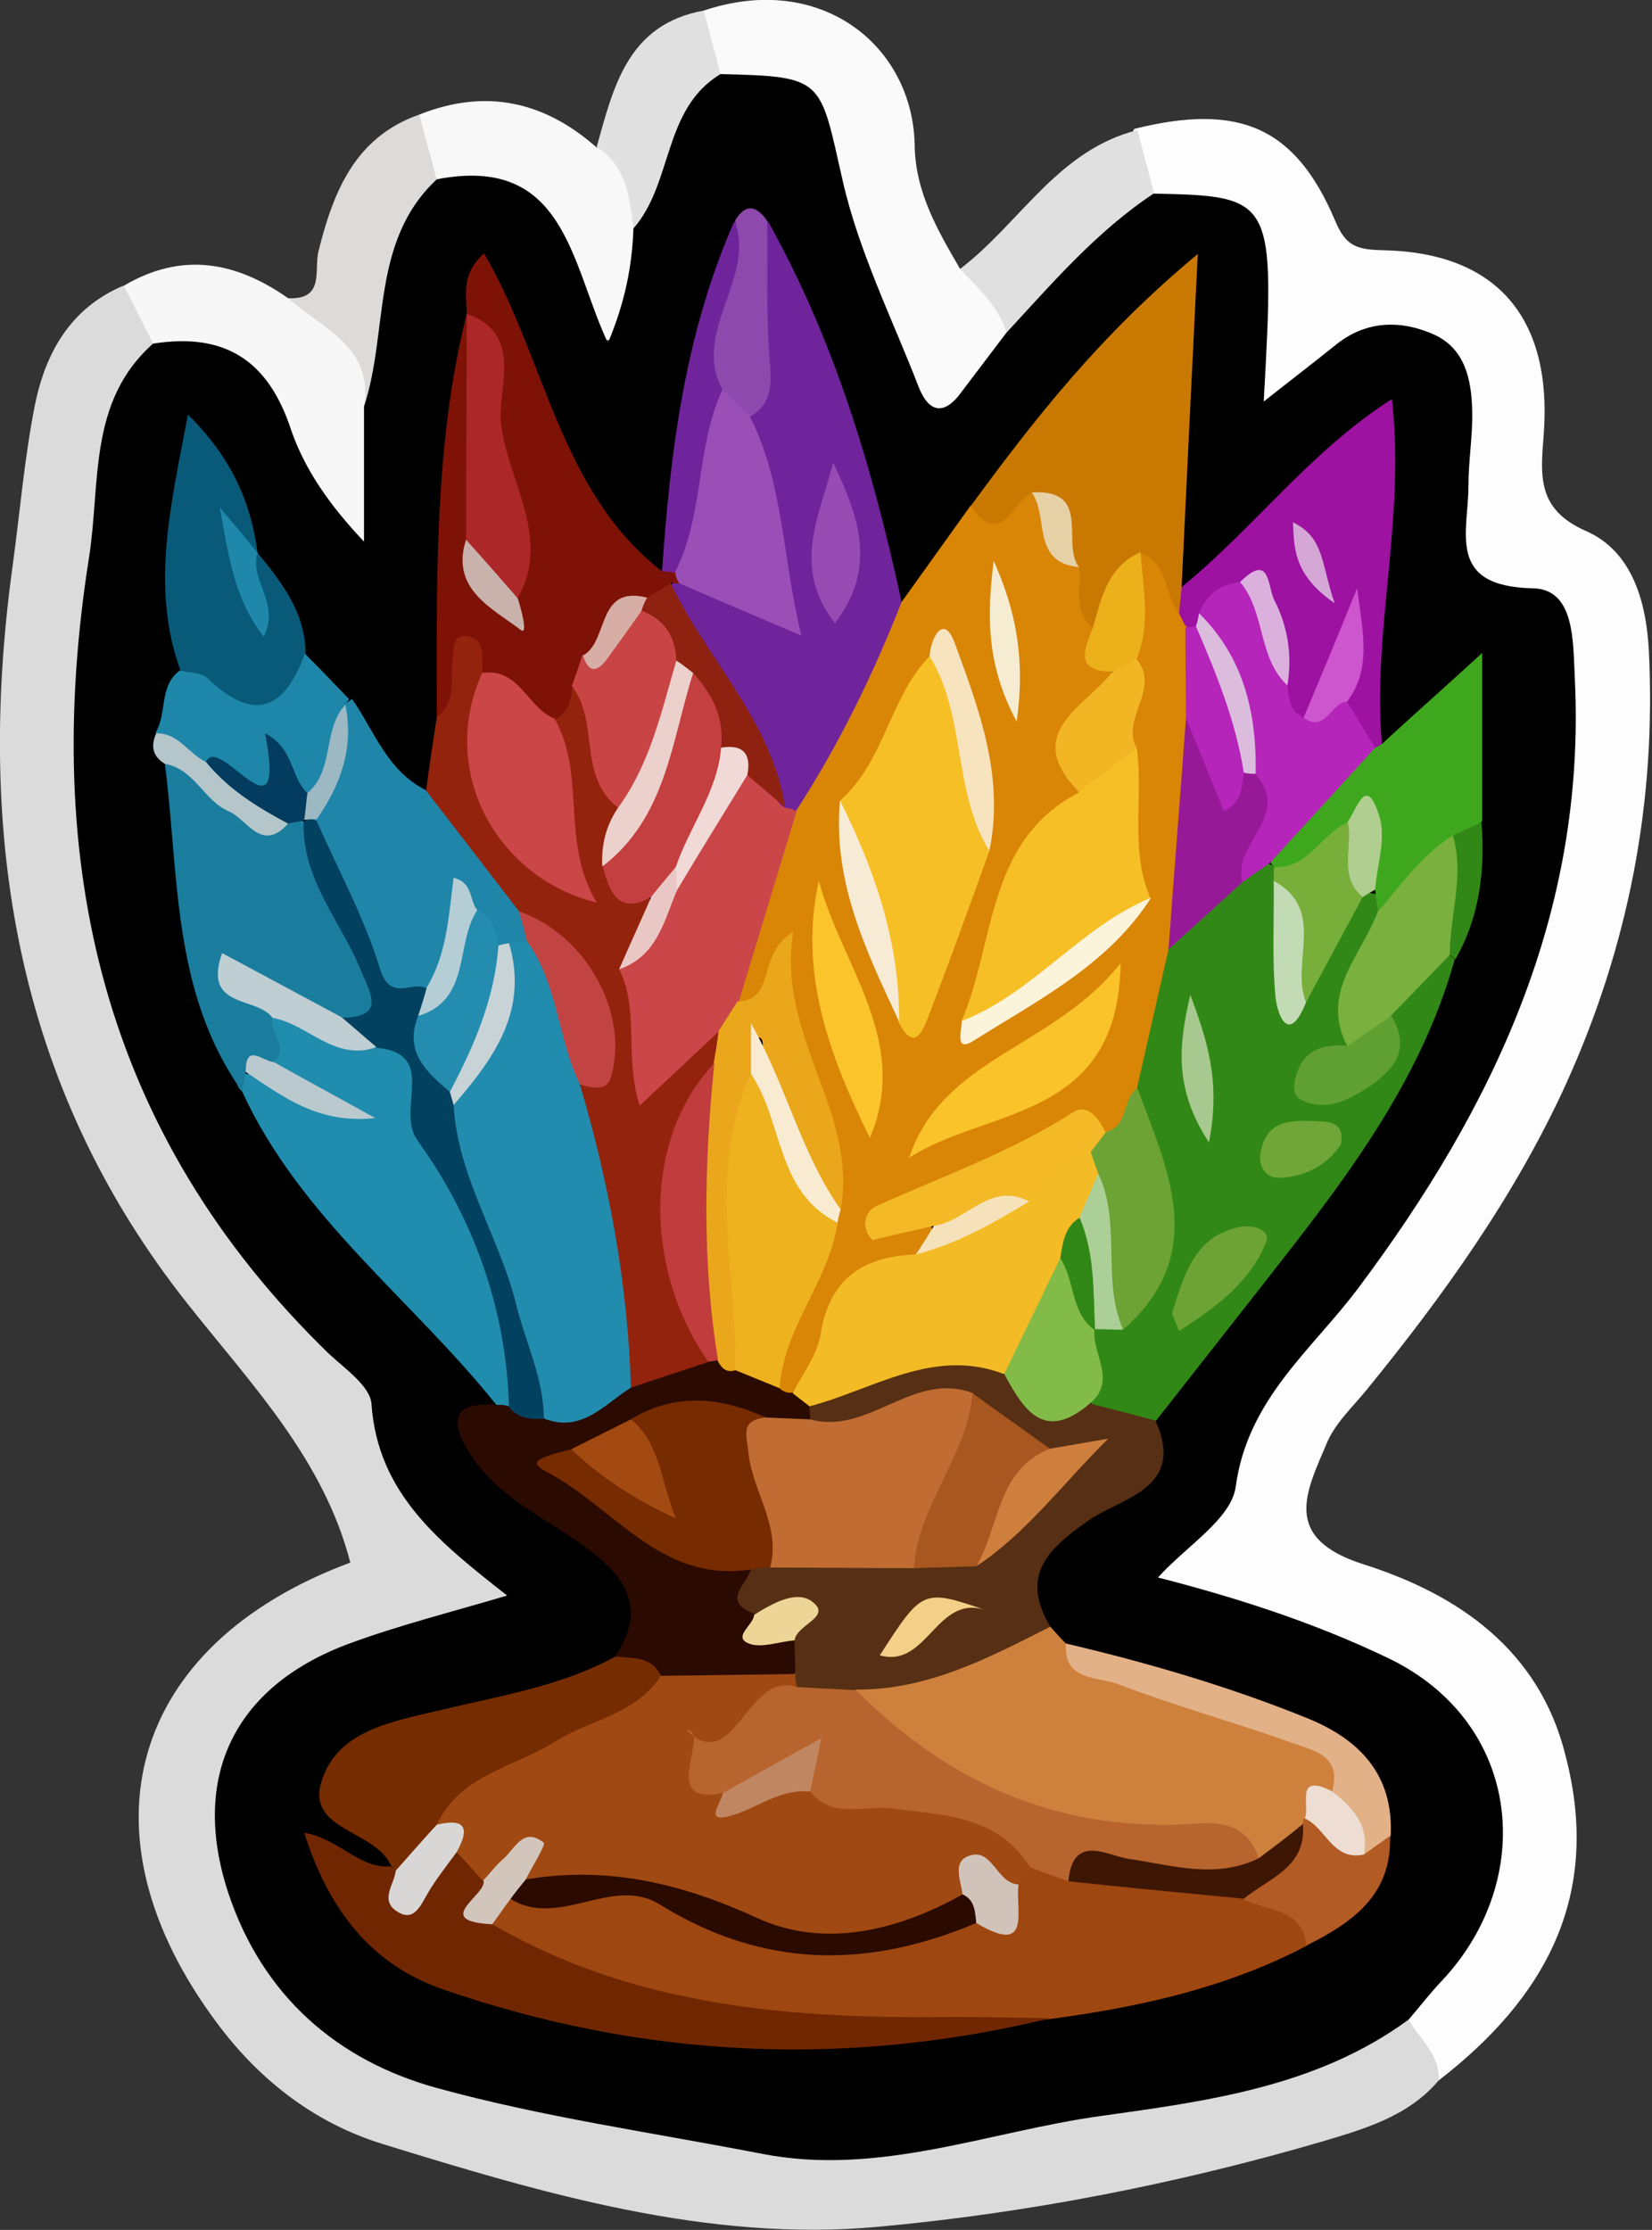 <?xml version="1.0" encoding="utf-8"?>
<!-- Generator: Adobe Illustrator 23.0.2, SVG Export Plug-In . SVG Version: 6.00 Build 0)  -->
<svg version="1.1" id="Camada_1" xmlns="http://www.w3.org/2000/svg" xmlns:xlink="http://www.w3.org/1999/xlink" x="0px" y="0px"
	 viewBox="0 0 26.55 35.82" style="enable-background:new 0 0 26.55 35.82;" xml:space="preserve">
<rect x="0" y="0" width="26.55" height="35.82" fill="#333333" stroke="none"/>
<style type="text/css">
	.st0{fill:#DCDBDB;}
	.st1{fill:#FDFDFD;}
	.st2{fill:#FAFAFA;}
	.st3{fill:#F7F7F7;}
	.st4{fill:#F8F8F8;}
	.st5{fill:#DCDBDA;}
	.st6{fill:#E1E0E0;}
	.st7{fill:#D98506;}
	.st8{fill:#9F4710;}
	.st9{fill:#328817;}
	.st10{fill:#CD813D;}
	.st11{fill:#70249B;}
	.st12{fill:#562F14;}
	.st13{fill:#7E1206;}
	.st14{fill:#94230E;}
	.st15{fill:#208CAE;}
	.st16{fill:#702701;}
	.st17{fill:#C97902;}
	.st18{fill:#2B0A02;}
	.st19{fill:#1B7D9E;}
	.st20{fill:#9D12A1;}
	.st21{fill:#762C01;}
	.st22{fill:#2086A9;}
	.st23{fill:#095A79;}
	.st24{fill:#3FA71D;}
	.st25{fill:#1E87A9;}
	.st26{fill:#E3B187;}
	.st27{fill:#B35B24;}
	.st28{fill:#8E49AD;}
	.st29{fill:#B5C6CA;}
	.st30{fill:#F3BB25;}
	.st31{fill:#F7BF26;}
	.st32{fill:#CA4648;}
	.st33{fill:#EFB21F;}
	.st34{fill:#EAA71B;}
	.st35{fill:#F9C329;}
	.st36{fill:#6CA334;}
	.st37{fill:#FAC42A;}
	.st38{fill:#F3B926;}
	.st39{fill:#961998;}
	.st40{fill:#F2B625;}
	.st41{fill:#B625B9;}
	.st42{fill:#F7E3BE;}
	.st43{fill:#EBB01A;}
	.st44{fill:#F8EBD1;}
	.st45{fill:#F8EBD5;}
	.st46{fill:#FCF3DB;}
	.st47{fill:#F6ECD1;}
	.st48{fill:#F6E2BA;}
	.st49{fill:#E6D0A6;}
	.st50{fill:#A04912;}
	.st51{fill:#B8642E;}
	.st52{fill:#2B0A00;}
	.st53{fill:#3D1704;}
	.st54{fill:#D1C3BA;}
	.st55{fill:#D2C5BC;}
	.st56{fill:#79B03E;}
	.st57{fill:#83BB48;}
	.st58{fill:#78AF3B;}
	.st59{fill:#60A033;}
	.st60{fill:#6DA335;}
	.st61{fill:#C3DBB4;}
	.st62{fill:#70A637;}
	.st63{fill:#ACCF98;}
	.st64{fill:#A7C88E;}
	.st65{fill:#B0CE8F;}
	.st66{fill:#EEDDD3;}
	.st67{fill:#9A4FB6;}
	.st68{fill:#964CB3;}
	.st69{fill:#8F2111;}
	.st70{fill:#C06C32;}
	.st71{fill:#762B01;}
	.st72{fill:#A7571F;}
	.st73{fill:#CE7F3D;}
	.st74{fill:#F2D087;}
	.st75{fill:#EDD497;}
	.st76{fill:#CA4647;}
	.st77{fill:#C94545;}
	.st78{fill:#AC2728;}
	.st79{fill:#C9B2AC;}
	.st80{fill:#D6AEA5;}
	.st81{fill:#228CAE;}
	.st82{fill:#C03C3D;}
	.st83{fill:#C43F3F;}
	.st84{fill:#C14442;}
	.st85{fill:#EBD0CC;}
	.st86{fill:#E9C7C5;}
	.st87{fill:#024160;}
	.st88{fill:#BFCED2;}
	.st89{fill:#B9C9CD;}
	.st90{fill:#D9D7D5;}
	.st91{fill:#A34A12;}
	.st92{fill:#033C5E;}
	.st93{fill:#CD55CE;}
	.st94{fill:#DBBCDD;}
	.st95{fill:#DCB0DD;}
	.st96{fill:#D5A7D6;}
	.st97{fill:#248DAF;}
	.st98{fill:#C8D3D7;}
	.st99{fill:#B5CED5;}
	.st100{fill:#9CB8C2;}
	.st101{fill:#1F88AA;}
	.st102{fill:#F0D9D7;}
	.st103{fill:#C08661;}
</style>
<g>
	<path class="st0" d="M23.12,33.42c-0.49,0.58-1.2,0.78-1.87,0.98c-2.33,0.68-4.73,1.15-7.14,1.37c-2.72,0.25-5.37-0.53-7.96-1.33
		c-1.07-0.33-1.96-1-2.66-1.94c-2.28-3.05-1.41-6.08,2.14-7.4c-0.43-1.66-1.58-2.85-2.61-4.15C0.25,17.46-0.39,13.42,0.2,9.11
		c0.12-0.87,0.19-1.74,0.36-2.6c0.17-0.84,0.57-1.56,1.42-1.92c0.48,0.2,0.65,0.59,0.61,1.08c-2.06,4.52-1.3,12.18,2.59,15.45
		c0.65,0.55,1.11,1.22,1.3,2.09c0.18,0.78,0.84,1.24,1.38,1.76c0.55,0.53,0.41,0.89-0.24,1.14c-0.49,0.18-1.01,0.24-1.5,0.41
		c-2.43,0.84-3.07,2.82-1.57,4.91c0.73,1.02,1.77,1.58,2.96,1.9c3.4,0.9,6.79,1.26,10.28,0.34c1.61-0.42,3.26-0.7,4.8-1.35
		C23.08,32.55,23.38,32.85,23.12,33.42z"/>
	<path class="st1" d="M23.12,33.42c0.03-0.42-0.31-0.67-0.49-0.99c-0.22-0.54,0.25-0.79,0.49-1.11c1.15-1.52,0.86-3.13-0.72-4.23
		c-1.01-0.7-2.18-0.97-3.33-1.31c-1-0.29-0.86-0.3-0.37-1.15c2.01-3.49,5.16-6.31,6-10.49c0.23-1.16,0.21-2.3,0.2-3.45
		c0-0.43-0.18-0.83-0.61-0.94c-0.96-0.25-1.07-0.95-1.04-1.76c0.01-0.12,0-0.24,0-0.36c0.04-2.17-0.32-2.4-2.2-1.39
		c-0.27,0.15-0.55,0.41-0.87,0.17c-0.25-0.18-0.2-0.49-0.2-0.78c0.06-1.84,0.05-1.84-1.56-2.48c-0.27-0.32-0.42-0.67-0.19-1.08
		c1.69-0.42,2.59-0.03,3.23,1.48c0.17,0.41,0.35,0.46,0.78,0.47c1.82,0.04,2.71,1.09,2.57,2.96c-0.05,0.65-0.12,1.2,0.68,1.55
		c0.75,0.33,0.97,1.15,1.01,1.93c0.12,2.43-0.33,4.75-1.34,6.97c-0.82,1.79-1.96,3.38-3.2,4.9c-0.23,0.28-0.51,0.54-0.64,0.86
		c-0.33,0.78-0.73,1.52,0.6,1.94c1.51,0.48,2.82,1.37,3.24,3.07C25.75,30.46,24.83,32.1,23.12,33.42z"/>
	<path class="st2" d="M11.31,0.17c1.88-0.63,3.36,0.56,3.39,2.16c0.01,0.76,0.37,1.37,0.73,1.99c0.56,0.12,0.88,0.44,0.88,1.03
		c-0.04,0.37-0.21,0.68-0.46,0.95c-0.56,0.62-0.99,0.61-1.36-0.14c-0.44-0.88-0.99-1.77-1.11-2.74c-0.15-1.24-0.71-1.94-1.91-2.17
		C11.12,0.94,11.07,0.58,11.31,0.17z"/>
	<path class="st3" d="M2.46,5.52C2.3,5.21,2.15,4.9,1.99,4.59c0.93-0.55,1.8-0.39,2.64,0.2c1.03,0.18,1.56,0.78,1.51,1.85
		c0,0.59,0.07,1.19-0.07,1.77C5.94,8.94,5.67,9.07,5.28,8.6C5.13,8.42,5,8.21,4.91,7.99C4.43,6.83,3.79,5.83,2.46,5.52z"/>
	<path class="st4" d="M6.74,1.84c1.06-0.42,2-0.22,2.85,0.53c0.8,0,0.73,0.65,0.86,1.15c0.01,0.12,0.02,0.24,0.01,0.36
		c-0.05,0.59,0.01,1.43-0.6,1.57c-0.64,0.14-0.73-0.72-0.91-1.2c-0.37-0.98-1.3-0.94-2.03-1.28C6.56,2.63,6.51,2.25,6.74,1.84z"/>
	<path class="st5" d="M6.74,1.84c0.09,0.35,0.19,0.7,0.28,1.05C6.78,3.98,6.4,5.05,6.26,6.18c-0.02,0.2-0.18,0.34-0.41,0.36
		c0.16-0.98-0.68-1.26-1.22-1.75c0.6,0.03,0.41-0.46,0.49-0.76C5.36,3.07,5.71,2.2,6.74,1.84z"/>
	<path class="st6" d="M16.18,5.35c-0.13-0.43-0.46-0.72-0.75-1.03c0.96-0.73,1.57-1.91,2.85-2.23c0.09,0.34,0.18,0.68,0.27,1.02
		C17.97,4.08,17.28,4.94,16.18,5.35z"/>
	<path class="st6" d="M10.18,3.67c-0.06-0.5-0.11-1-0.59-1.31c0.27-0.97,0.5-1.97,1.72-2.19c0.09,0.34,0.18,0.68,0.27,1.02
		C11.11,2.02,11.2,3.16,10.18,3.67z"/>
	<path d="M10.18,3.67c0.64-0.73,0.47-1.92,1.4-2.48c1.67,0.04,1.59,0.07,1.96,1.7c0.26,1.15,0.8,2.23,1.23,3.34
		c0.17,0.42,0.42,0.43,0.68,0.07c0.24-0.32,0.48-0.63,0.72-0.95c0.74-0.8,1.45-1.63,2.37-2.24c1.94,0.04,1.95,0.07,1.77,3.34
		c0.43-0.34,0.81-0.63,1.17-0.92c0.49-0.39,1.05-0.39,1.58-0.15c0.49,0.23,0.59,0.73,0.6,1.22C23.67,7,23.6,7.4,23.6,7.8
		c0,0.75-0.36,1.62,1.03,1.65c0.68,0.01,0.65,0.84,0.68,1.46c0.18,3.74-1.3,6.87-3.48,9.78c-0.74,0.99-1.78,1.78-1.97,3.19
		c-0.07,0.52-0.79,0.95-1.25,1.46c1.25,0.32,2.5,0.72,3.69,1.29c2.18,1.04,2.39,3.57,0.88,5.18c-0.19,0.2-0.36,0.42-0.54,0.63
		c-1.47,1.08-3.23,1.31-4.95,1.55c-1.8,0.25-3.56,0.97-5.43,0.61c-1.75-0.34-3.53-0.59-5.24-1.06c-1.6-0.44-2.8-1.48-3.35-3.13
		c-0.61-1.85,0.08-3.31,1.92-4c0.81-0.3,1.65-0.51,2.56-0.78C7.07,24.78,6.07,24,5.97,22.55c-0.02-0.28-0.42-0.56-0.68-0.8
		c-3.66-3.55-4.63-7.9-3.86-12.79c0.19-1.2-0.02-2.51,1.03-3.44c1.15-0.18,1.85,0.26,2.22,1.39C4.9,7.55,5.31,8.13,5.85,8.7
		c0-0.72,0-1.45,0-2.17c0.4-1.21,0.1-2.65,1.17-3.65c2.07-0.4,2.15,1.35,2.75,2.63C10.04,4.87,10.16,4.28,10.18,3.67z"/>
	<path class="st7" d="M14.49,9.67c0.37-0.52,0.74-1.03,1.11-1.55c0.49,0.5,0.61-0.44,1.02-0.26c0.42,0.3,0.48,0.85,0.82,1.21
		c0.16,0.29,0.2,0.61,0.26,0.92c0.01,0.31,0.12,0.6,0.19,0.9c-0.32,0.59-0.7,1.16-0.5,1.88c-0.95,0.9-1.13,2.17-1.58,3.3
		c0.98-0.35,1.88-0.79,2.26-1.85c-0.08-0.66-0.09-1.33-0.1-1.99c-0.12-0.57,0.28-1.1,0.12-1.67c0.14-0.57-0.16-1.21,0.25-1.75
		c0.64,0.06,0.52,0.74,0.86,1.04c0.05,0.12,0.08,0.24,0.09,0.37c0.04,0.46,0.05,0.91,0.05,1.37c0.06,1.14-0.09,2.27-0.24,3.4
		c-0.12,0.83-0.24,1.66-0.54,2.45c-0.17,0.31-0.26,0.69-0.63,0.86c-1.31-0.21-2.17,0.94-3.35,1.14c-0.02,0,0.28,0.04,0.36,0.19
		c0.12,0.25,0,0.43-0.16,0.6c-0.7,0.27-1.24,0.69-1.44,1.47c-0.08,0.3-0.27,0.58-0.61,0.7c-0.12,0-0.22-0.04-0.3-0.13
		c-0.27-1.02,0.58-1.73,0.74-2.63c0.03-0.11,0.07-0.21,0.1-0.32c0.17-0.71-0.31-1.27-0.47-1.9c-0.14-0.57-0.36-1.12-0.24-1.79
		c-0.18,0.39-0.35,0.73-0.82,0.45c-0.18-1.15,0.53-2.08,0.76-3.13C13.29,11.93,13.48,10.55,14.49,9.67z"/>
	<path class="st8" d="M21.01,31.25c-1.29,0.68-2.69,0.99-4.12,1.18c-2.26,0.28-4.51,0.37-6.73-0.21c-0.8-0.21-1.62-0.43-2.2-1.11
		c-0.14-0.28-0.14-0.52,0.15-0.7c1.35-0.28,2.63-0.23,3.89,0.46c1.1,0.6,2.24,0.06,3.35-0.15c0.47,0.08,0.77-0.11,0.89-0.58
		c0.09-0.15,0.23-0.24,0.4-0.28c0.24-0.03,0.46,0.03,0.69,0.05c0.83,0,1.62,0.26,2.44,0.33C20.32,30.4,21.12,30.27,21.01,31.25z"/>
	<path class="st9" d="M18.27,17.49c0.17-0.75,0.34-1.49,0.51-2.24c0.15-0.6,0.64-0.9,1.1-1.23c0.15-0.1,0.31-0.16,0.48-0.16
		c0.05,0.02,0.1,0.05,0.16,0.07c0.07,0.09,0.13,0.19,0.16,0.3c0.2,0.49-0.15,1.06,0.24,1.51c0.32-0.46,0.41-1.06,0.92-1.38
		c0.11-0.03,0.22-0.02,0.32,0.02c0.07,0.09,0.11,0.19,0.12,0.3c-0.18,0.72-0.51,1.41-0.56,2.17c-0.1,0.16-0.33,0.21-0.37,0.47
		c0.62-0.03,0.77-0.45,0.84-0.94c0.12-0.51,0.5-0.8,0.91-1.05c0.11-0.03,0.2,0,0.28,0.08c-0.57,2.04-1.85,3.65-3.12,5.27
		c-0.56,0.71-1.12,1.43-1.68,2.14c-0.36,0.26-0.67,0.1-0.97-0.13c-0.24-0.42-0.24-0.86-0.09-1.31c0.1-0.14,0.23-0.24,0.36-0.34
		c0.65-0.7,0.9-1.46,0.48-2.39C18.21,18.3,18.11,17.89,18.27,17.49z"/>
	<path class="st10" d="M16.88,26.13c0.08,0.09,0.16,0.18,0.25,0.27c0.76,0.61,1.74,0.64,2.6,0.98c0.63,0.26,1.37,0.3,1.83,0.92
		c0.01,0.37-0.29,0.59-0.4,0.9c-0.05,0.1-0.12,0.19-0.19,0.28c-0.25,0.26-0.52,0.47-0.92,0.34c-0.51-0.27-1.08-0.21-1.63-0.24
		c-1.56-0.06-2.94-0.56-4.11-1.59c-0.27-0.24-0.72-0.42-0.55-0.93C14.79,26.72,15.74,26.11,16.88,26.13z"/>
	<path class="st11" d="M14.49,9.67c-0.46,1.17-1.01,2.3-1.7,3.36c-0.12,0.04-0.22,0.02-0.32-0.05c-0.46-1.22-1.38-2.2-1.73-3.47
		c0.03-0.11,0.1-0.2,0.21-0.25c0.5-0.09,0.9,0.3,1.48,0.31c-0.12-1.01-0.44-1.99-0.49-3c0.18-0.61,0.02-1.23,0.06-1.84
		c0.02-0.42-0.05-0.86,0.34-1.18C13.41,5.46,14.03,7.54,14.49,9.67z"/>
	<path class="st12" d="M16.88,26.13c-0.99,0.5-1.97,1.02-3.12,1.01c-0.27,0.26-0.57,0.24-0.89,0.13c-0.11-0.06-0.2-0.15-0.25-0.27
		c-0.06-0.17-0.08-0.35-0.06-0.53c0.05-0.23,0.15-0.43,0.39-0.61c-0.37,0.13-0.69,0.29-1.05,0.14c-0.38-0.38-0.16-0.66,0.15-0.93
		c0.11-0.06,0.24-0.11,0.36-0.14c0.7-0.09,1.41-0.05,2.11-0.05c0.29,0,0.58,0.01,0.87-0.02c0.76-0.16,1.09-0.88,1.65-1.3
		c0.01-0.01-0.01-0.09-0.03-0.1c-0.08-0.02-0.16-0.02-0.24-0.04c-0.56-0.07-0.87-0.61-1.39-0.75c-0.81-0.16-1.53,0.68-2.36,0.21
		c-0.08-0.1-0.11-0.21-0.07-0.34c0.9-0.68,1.86-1.11,3.01-0.7c0.48,0.29,0.94,0.65,1.53,0.7c0.36,0.09,0.72,0.18,1.08,0.28
		c0.49,1.09-0.53,1.23-1.07,1.6C16.86,24.87,16.38,25.29,16.88,26.13z"/>
	<path class="st13" d="M7.02,11.52c0-2.17-0.05-4.35,0.48-6.48c0.46,1.14,0.22,2.34,0.31,3.5C7.63,9.01,7.94,9.32,8.17,9.65
		c0.09,0.13,0.22,0.09,0.09-0.01C8.22,9.61,8.25,9.5,8.25,9.42C7.89,7.98,7.91,6.47,7.5,5.04c0-0.3-0.1-0.63,0.28-0.97
		c0.99,1.7,1.21,3.82,2.85,5.1c0.05-0.12,0.13-0.15,0.24-0.09c0.07,0.09,0.08,0.19,0.03,0.3l-0.12-0.02c-0.04,0.23-0.2,0.34-0.4,0.4
		c-0.41,0.15-0.54,0.55-0.76,0.87c-0.1,0.18-0.16,0.38-0.23,0.58c-0.08,0.21-0.2,0.39-0.44,0.44c-0.52-0.01-0.83-0.42-1.21-0.67
		C7.29,10.87,7.56,11.75,7.02,11.52z"/>
	<path class="st14" d="M7.02,11.52c0.31-0.23,0.22-0.57,0.25-0.87c0.02-0.18-0.02-0.48,0.25-0.43c0.3,0.05,0.21,0.37,0.24,0.59
		c0.13,1.16,0.02,2.41,1.26,3.2c-0.03-0.84-0.27-1.65-0.1-2.46c0.22-0.1,0.26-0.31,0.28-0.52c0.82,0.35,0.5,1.21,0.82,1.79
		c0.06,0.33-0.05,0.65-0.02,0.98c-0.01,0.35,0.25,0.49,0.48,0.67c0.19,0.43-0.26,0.77-0.19,1.18c0.11,0.41,0.12,0.84,0.18,1.33
		c0.45,0.02,0.67-0.69,1.17-0.41c0.1,0.16,0.11,0.32,0.06,0.5c-1,1.04-0.91,2.24-0.58,3.52c0.12,0.45,0.33,0.89,0.3,1.37
		c-0.34,0.49-0.8,0.56-1.33,0.38c-0.59-1.5-0.58-3.11-0.84-4.68c0.47-1.22,0.2-2.1-0.86-2.78c-0.66-0.63-1.46-1.16-1.54-2.19
		C6.9,12.3,6.96,11.91,7.02,11.52z"/>
	<path class="st15" d="M7.98,22.57c-1.35-1.69-3.16-3.01-4.09-5.04c-0.07-0.06-0.09-0.12-0.07-0.18c0.02-0.06,0.04-0.1,0.06-0.1
		c0.63-0.03,1.06,0.54,1.65,0.56c-0.43-0.13-0.89-0.24-1.22-0.61c0.01-0.3-0.16-0.61,0.04-0.91c0.68-0.16,1.19,0.46,1.85,0.41
		c0.83,0.26,0.6,1.13,0.95,1.68c0.64,1.01,0.91,2.19,1.27,3.32c0.1,0.31,0.3,0.69-0.13,0.96C8.18,22.67,8.07,22.64,7.98,22.57z"/>
	<path class="st16" d="M7.91,30.91c2.31,1.34,4.85,1.52,7.43,1.49c0.51,0,1.03,0.01,1.54,0.02c-3.3,0.8-6.55,0.64-9.75-0.46
		c-1.17-0.4-1.85-1.29-2.24-2.52c0.57,0.1,0.88,0.58,1.38,0.54c0.04,0.02,0.09,0.03,0.13,0.05c0.4,0.14,0.56-0.31,0.88-0.36
		c0.32,0.01,0.49,0.19,0.59,0.47C7.94,30.4,7.69,30.67,7.91,30.91z"/>
	<path class="st17" d="M17.56,10.08c-0.33-0.26-0.17-0.64-0.22-0.96c-0.42-0.29-0.25-0.96-0.76-1.2c-0.31,0.13-0.48,0.91-0.98,0.21
		c1.02-1.39,2.07-2.74,3.65-4.05c-0.1,2-0.18,3.68-0.26,5.35c0.15,0.15,0.15,0.29-0.04,0.42c-0.25-0.3-0.16-0.81-0.63-0.97
		C18,9.23,18.08,9.84,17.56,10.08z"/>
	<path class="st18" d="M7.98,22.57c0.07-0.01,0.14,0,0.2,0.02c0.21,0.13,0.4-0.03,0.6-0.05c0.47,0.02,0.87-0.36,1.36-0.25
		c0.41-0.14,0.82-0.27,1.24-0.41c0.06-0.08,0.15-0.12,0.25-0.11c0.15,0.03,0.29,0.09,0.42,0.16c0.19,0.08,0.33,0.24,0.48,0.37
		c0.06,0.06,0.13,0.08,0.21,0.07c0.16-0.02,0.24,0.06,0.27,0.21c0,0.07,0.01,0.14,0.01,0.21c-0.18,0.2-0.42,0.22-0.67,0.2
		c-0.67-0.14-1.34-0.22-2.01,0c-0.32,0.15-0.64,0.33-0.96,0.47c0.59,1.07,1.74,1.24,2.69,1.74c-0.06,0.25-0.49,0.52,0.05,0.72
		c0.16,0.22,0.47,0.22,0.65,0.41c0,0.18,0.01,0.36,0.01,0.54c-0.63,0.47-1.32,0.33-2.02,0.24c-0.33-0.1-0.67-0.2-0.87-0.51
		c0.55-0.81,0.1-1.34-0.54-1.79c-0.64-0.46-1.39-0.78-1.82-1.5C7.21,22.8,7.3,22.51,7.98,22.57z"/>
	<path class="st19" d="M4.38,16.35c-0.07,0.24,0.29,0.46,0.02,0.71c-0.13,0.1-0.3,0.1-0.45,0.16c-0.02,0.1-0.04,0.21-0.06,0.31
		c-1.13-1.59-1.01-3.47-1.24-5.26c0.89-0.19,1.23,0.98,2.1,0.85c0.11,0.05,0.19,0.12,0.27,0.21c0.36,0.69,0.7,1.38,1.02,2.09
		c0.19,0.43,0.38,0.92-0.34,1.09c-0.49,0.01-0.86-0.32-1.3-0.47c-0.03-0.01-0.16-0.24-0.17,0C4.23,16.13,4.36,16.23,4.38,16.35z"/>
	<path class="st20" d="M18.95,9.85c0.01-0.14,0.03-0.28,0.04-0.42c1.15-0.93,2.05-2.17,3.38-3.02c0.22,1.94-0.32,3.73-0.16,5.54
		c-0.05,0.03-0.1,0.07-0.14,0.1c-0.42-0.11-0.52-0.44-0.57-0.81c0.05-0.39,0.23-0.74,0.21-1.02c-0.1,0.44-0.23,1.01-0.78,1.34
		c-0.28,0-0.38-0.19-0.45-0.42c-0.17-0.5,0.12-1.14-0.49-1.5c-0.19,0.01-0.33,0.12-0.45,0.26c-0.06,0.08-0.13,0.14-0.21,0.2
		c-0.1,0.04-0.19,0.03-0.27-0.04C19.02,10.01,18.99,9.93,18.95,9.85z"/>
	<path class="st21" d="M9.89,26.61c0.27,0.03,0.57-0.01,0.73,0.3c0.03,0.68-0.56,0.76-0.97,1c-0.8,0.48-1.75,0.7-2.35,1.48
		c-0.28,0.27-0.45,0.68-0.93,0.64c0,0-0.08-0.05-0.08-0.05c-0.24-0.58-1.35-0.57-1.13-1.34c0.24-0.85,1.17-0.99,1.92-1.17
		C8.03,27.24,9.01,27.09,9.89,26.61z"/>
	<path class="st22" d="M6.84,12.69c0.5,0.65,1.01,1.31,1.51,1.96c0.21,0.06,0.25,0.21,0.22,0.39c-0.05,0.11-0.13,0.18-0.24,0.21
		c-0.11,0.02-0.21,0-0.31-0.03c-0.17-0.1-0.27-0.27-0.38-0.41c-0.35,0.3-0.22,0.9-0.69,1.11c-0.33,0.14-0.65,0.33-0.85-0.19
		c-0.34-0.84-0.92-1.57-1.1-2.49c0.01-0.62,0.36-1.16,0.43-1.77c0.05-0.1,0.13-0.19,0.23-0.24C6.01,11.73,6.22,12.38,6.84,12.69z"/>
	<path class="st23" d="M4.14,8.88c0.39,0.48,0.77,0.96,0.77,1.62c-0.02,0.44-0.05,0.95-0.56,1.05c-0.64,0.12-1.11-0.26-1.45-0.78
		C2.42,9.44,2.74,8.14,3.02,6.66C3.72,7.35,4.03,8.06,4.14,8.88C3.96,8.96,3.86,8.89,3.8,8.72c-0.07,0.07,0,0.14,0.03,0.19
		C3.89,9.03,3.86,9.2,3.99,9.29C3.96,9.13,4.02,8.99,4.14,8.88z"/>
	<path class="st24" d="M22.15,14.66c-0.02-0.12-0.03-0.24-0.05-0.36c-0.36-0.15,0.06-0.75-0.47-0.79c-0.36,0.23-0.6,0.75-1.15,0.42
		l-0.06-0.07c0.24-0.9,0.94-1.4,1.69-1.85c0,0,0.1-0.06,0.1-0.06c0.51-0.47,1.03-0.93,1.61-1.46c0,0.97,0,1.84,0,2.7
		c-0.15,0.14-0.26,0.31-0.41,0.44C22.94,13.92,22.81,14.62,22.15,14.66z"/>
	<path class="st25" d="M2.89,10.77c0.15,0.04,0.34,0.03,0.44,0.12c0.75,0.72,1.24,0.52,1.57-0.39c0.24,0.24,0.48,0.49,0.71,0.73
		c0,0-0.07,0.1-0.07,0.1c-0.2,0.49,0.02,1.15-0.6,1.47c-0.45-0.4-1.12,0.15-1.55-0.34c-0.32-0.2-0.62-0.42-0.89-0.69
		C2.69,11.46,2.55,11.02,2.89,10.77z"/>
	<path class="st26" d="M21.41,28.77c0.16-0.58-0.31-0.65-0.66-0.78c-0.93-0.33-1.87-0.59-2.79-0.94c-0.31-0.12-0.87-0.04-0.83-0.65
		c1.32,0.31,2.62,0.69,3.88,1.2c0.84,0.34,1.39,0.91,1.34,1.89c-0.1,0.21-0.21,0.4-0.49,0.3C21.63,29.48,21.3,29.22,21.41,28.77z"/>
	<path class="st11" d="M10.84,9.2c-0.07-0.02-0.14-0.02-0.2-0.02c0.13-1.93,0.37-3.83,1.16-5.62c0.65,0.92-0.16,1.84-0.01,2.76
		C11.54,7.29,11.82,8.45,10.84,9.2z"/>
	<path class="st27" d="M21.92,29.79c0.14-0.1,0.28-0.2,0.42-0.3c0.03,0.95-0.6,1.39-1.34,1.76c-0.08-0.61-0.64-0.55-1.02-0.74
		c0.09-0.58,0.76-0.71,0.95-1.21l0.03-0.09C21.45,29.15,21.6,29.61,21.92,29.79z"/>
	<path class="st28" d="M11.61,6.26c-0.5-0.94,0.54-1.78,0.2-2.71c0.17-0.29,0.35-0.25,0.52,0c0.01,0.74-0.02,1.49,0.04,2.23
		c0.03,0.38,0.05,0.69-0.31,0.91C11.8,6.65,11.68,6.47,11.61,6.26z"/>
	<path class="st29" d="M2.51,11.78c0.36-0.01,0.52,0.33,0.8,0.46c0.47,0.29,1,0.5,1.32,0.99c-0.43,0.48-0.66-0.08-0.96-0.2
		c-0.39-0.17-0.55-0.68-1.02-0.76C2.45,12.15,2.42,11.98,2.51,11.78z"/>
	<path class="st9" d="M23.35,13.42c0.15-0.07,0.31-0.14,0.46-0.21c0.06,0.77-0.03,1.52-0.42,2.2c0,0-0.09-0.07-0.09-0.07
		C22.91,14.69,23.08,14.05,23.35,13.42z"/>
	<path class="st30" d="M13.01,22.59c-0.09-0.07-0.18-0.14-0.27-0.21c0.16-0.32,0.4-0.62,0.45-0.96c0.15-0.9,0.69-1.23,1.52-1.27
		c0.51-0.47,1.19-0.7,1.69-1.17c0.32-0.32,0.64-0.65,1.16-0.55c0.09,0.08,0.15,0.17,0.18,0.28c0.07,0.36-0.08,0.66-0.22,0.97
		c-0.09,0.2-0.19,0.4-0.27,0.6c-0.28,0.65-0.45,1.38-1.12,1.79C15,21.64,14.04,22.32,13.01,22.59z"/>
	<path class="st31" d="M13.5,12.86c0.72-0.63,0.79-1.65,1.44-2.32c0.74,0.41,0.51,1.23,0.75,1.84c0.16,0.41,0.15,0.86,0.21,1.29
		c-0.32,0.89-0.64,1.78-0.98,2.66c-0.09,0.23-0.23,0.59-0.48,0.08C14.21,15.2,13.76,14.06,13.5,12.86z"/>
	<path class="st32" d="M11.56,16.56c-0.39,0.37-0.79,0.74-1.28,1.2c-0.25-0.79,0-1.55-0.33-2.19c0.43-0.42,0.62-0.98,0.81-1.53
		c0.49-0.52,0.51-1.41,1.33-1.67c0.38,0.02,0.26,0.49,0.54,0.61c0.06,0,0.12,0.02,0.17,0.06c-0.31,1.02-0.62,2.04-0.93,3.06
		C11.93,16.36,11.8,16.49,11.56,16.56z"/>
	<path class="st31" d="M18.27,12.02c0.11,0.8-0.12,1.63,0.22,2.41c-0.97,0.72-1.78,1.7-3.04,1.98c0.55-1.27,0.39-2.9,1.89-3.68
		C17.48,12.25,17.65,11.84,18.27,12.02z"/>
	<path class="st33" d="M12.53,22.3c-0.24-0.1-0.47-0.19-0.71-0.29c-0.61-1.56-0.75-3.12,0.03-4.67c0.57-0.32,0.67,0.17,0.81,0.5
		c0.26,0.61,0.48,1.23,0.8,1.81C13.32,20.59,12.59,21.33,12.53,22.3z"/>
	<path class="st34" d="M12.07,17.25c-0.71,1.56-0.23,3.17-0.25,4.76c-0.15,0.05-0.23-0.04-0.29-0.16c-0.66-1.58-0.81-3.17-0.06-4.77
		c0.03-0.17,0.06-0.35,0.08-0.52c0.1-0.16,0.2-0.31,0.3-0.47c0.65-0.04,0.29-0.76,0.9-1.12c-0.28,1.67,1.05,2.89,0.76,4.47
		c-0.89-0.7-0.97-1.76-1.26-2.59c0.06-0.31-0.23-0.14-0.07-0.13c0.03,0,0.02,0.04,0.03,0.11C12.24,17,12.19,17.13,12.07,17.25z"/>
	<path class="st35" d="M14.61,18.6c0.54-1.62,2.32-1.76,3.4-3.13C17.98,18.02,15.84,17.79,14.61,18.6z"/>
	<path class="st36" d="M17.65,18.85c-0.04-0.11-0.08-0.22-0.12-0.34c-0.04-0.2,0.06-0.3,0.25-0.33c0.36-0.09,0.25-0.53,0.5-0.7
		c0.49,1.32,1.15,2.66-0.22,3.87C17.18,20.64,17.68,19.71,17.65,18.85z"/>
	<path class="st37" d="M13.98,18.28c-0.65-1.32-1.15-2.65-0.82-4.13C13.53,15.52,14.64,16.73,13.98,18.28z"/>
	<path class="st38" d="M17.77,18.19c-0.08,0.11-0.17,0.22-0.25,0.33c-0.39,0.18-0.8,0.34-0.98,0.78c-0.56-0.06-0.92,0.64-1.53,0.39
		c-0.33,0.08-0.67,0.15-0.99,0.23c-0.22-0.24-0.08-0.48,0.05-0.54c1.06-0.48,2.17-0.87,3.17-1.51
		C17.48,17.71,17.66,17.97,17.77,18.19z"/>
	<path class="st39" d="M19.97,14.17c-0.4,0.36-0.79,0.72-1.19,1.08c0.09-1.24,0.19-2.47,0.28-3.71c0.63-0.08,0.32,0.91,0.95,0.84
		c0.1-0.02,0.2-0.02,0.3,0C21.06,13.13,20.19,13.59,19.97,14.17z"/>
	<path class="st40" d="M18.27,12.02c-0.31,0.23-0.62,0.47-0.93,0.7c-0.93-0.95,0.1-1.36,0.54-1.93c0.07-0.17,0.18-0.27,0.38-0.21
		C18.67,11.06,18,11.54,18.27,12.02z"/>
	<path class="st41" d="M19.99,12.42c-0.04,0.22-0.02,0.47-0.32,0.61c-0.2-0.5-0.41-1-0.61-1.5c0-0.48-0.01-0.97-0.01-1.45
		c0.06,0,0.11-0.01,0.17-0.02C20.02,10.67,20.31,11.45,19.99,12.42z"/>
	<path class="st42" d="M15.9,13.67c-0.59-0.96-0.37-2.17-0.96-3.13c0.02-0.31,0.23-0.68,0.4-0.22
		C15.73,11.38,16.15,12.48,15.9,13.67z"/>
	<path class="st43" d="M18.27,10.58c-0.13,0.07-0.26,0.14-0.38,0.21c-0.64,0-0.46-0.37-0.32-0.72c0.13-0.48,0.24-0.97,0.76-1.2
		C18.37,9.45,18.5,10.02,18.27,10.58z"/>
	<path class="st44" d="M12.07,17.25c0-0.27,0-0.54,0-0.81c0.56,0.98,0.8,2.08,1.44,2.99c-0.02,0.07-0.04,0.14-0.05,0.21
		C12.47,19.15,12.59,18.02,12.07,17.25z"/>
	<path class="st45" d="M13.5,12.86c0.56,1.12,0.96,2.28,0.95,3.55C13.92,15.28,13.38,14.16,13.5,12.86z"/>
	<path class="st46" d="M15.46,16.4c1.15-0.45,1.9-1.51,3.04-1.98c-0.69,1.08-1.81,1.64-2.84,2.29
		C15.34,16.92,15.45,16.57,15.46,16.4z"/>
	<path class="st47" d="M15.97,9.01c0.36,0.8,0.51,1.58,0.37,2.58C15.83,10.65,15.87,9.82,15.97,9.01z"/>
	<path class="st48" d="M15.01,19.69c0.53-0.07,0.9-0.72,1.53-0.39c-0.58,0.35-1.16,0.68-1.82,0.85C14.82,20,14.92,19.84,15.01,19.69
		z"/>
	<path class="st49" d="M16.58,7.91c0.98-0.06,0.47,0.82,0.76,1.2C16.57,9.04,16.86,8.29,16.58,7.91z"/>
	<path class="st50" d="M7.02,29.31c0.38-0.81,1.25-0.92,1.91-1.34c0.56-0.35,1.29-0.43,1.69-1.05c0.72-0.01,1.44-0.02,2.16-0.03
		c0,0.07,0.01,0.14,0.03,0.2c-0.57,0.14-0.6,1.04-1.38,0.96c-0.12-0.01,0.1,0.42,0.17,0.64c0.55,0.27,1.07-0.32,1.62-0.06
		c0.81,0.14,1.67,0.02,2.44,0.37c0.43,0.2,1.03,0.28,0.9,1c-0.06,0.09-0.12,0.18-0.19,0.28c-0.41,0-0.78,0.11-1.06,0.45
		c-1.46,0.68-2.92,0.71-4.29-0.18c-0.78-0.5-1.53-0.11-2.29-0.1c-0.25-0.33-0.59-0.35-0.96-0.23c-0.14-0.15-0.28-0.31-0.42-0.46
		C7.12,29.69,7.18,29.41,7.02,29.31z"/>
	<path class="st51" d="M11.62,28.8c-1.08,0.23-0.16-1.01-0.59-1.01c0.77,0.76,0.97-0.96,1.78-0.69c0.32,0.02,0.63,0.03,0.95,0.05
		c1.53,1.54,3.35,2.31,5.54,2.14c0.43-0.03,0.78,0.1,0.93,0.56c-0.46,0.72-1.12,0.36-1.7,0.28c-0.47-0.06-0.93-0.27-1.36,0.09
		c-0.2-0.07-0.41-0.15-0.61-0.22c-0.52-0.84-1.39-0.84-2.22-0.95c-0.44-0.06-0.94,0.18-1.31-0.26c-0.17-0.41-0.44-0.29-0.71-0.13
		C12.09,28.77,11.92,29.06,11.62,28.8z"/>
	<path class="st52" d="M8.45,30.19c1.31-0.22,2.5,0.06,3.72,0.62c1.07,0.49,2.25,0.21,3.3-0.38c0.29,0.05,0.34,0.21,0.22,0.46
		c-1.75,0.74-3.43,0.73-5.09-0.3c-0.76-0.47-1.62,0.4-2.4-0.09C8.12,30.28,8.24,30.2,8.45,30.19z"/>
	<path class="st53" d="M17.17,30.22c0.07-0.78,0.63-0.41,0.97-0.36c0.7,0.1,1.39,0.33,2.09-0.01c0.24-0.18,0.48-0.36,0.71-0.55
		c0.06,0.7-0.55,0.87-0.95,1.2C19.05,30.41,18.11,30.32,17.17,30.22z"/>
	<path class="st54" d="M15.69,30.89c-0.02-0.18-0.02-0.37-0.22-0.46c-0.03-0.22-0.16-0.51,0.08-0.61c0.4-0.17,0.46,0.44,0.82,0.45
		C16.31,30.67,16.6,31.43,15.69,30.89z"/>
	<path class="st55" d="M8.45,30.19C8.36,30.3,8.28,30.4,8.2,30.51c-0.1,0.13-0.19,0.27-0.29,0.4c-1-0.05-0.06-0.48-0.14-0.71
		c0.11-0.11,0.2-0.24,0.32-0.34c0.19-0.17,0.32-0.52,0.65-0.26C8.77,29.64,8.55,29.99,8.45,30.19z"/>
	<path class="st41" d="M19.97,14.17c-0.18-0.61,0.8-1.07,0.21-1.73c-0.23-0.89-0.43-1.78-0.91-2.58c0.11-0.31,0.34-0.47,0.66-0.51
		c0.71,0.35,0.48,1.12,0.76,1.66c0.02,0.21,0.04,0.42,0.26,0.52c0.22-0.12,0.39-0.39,0.7-0.26c0.15,0.25,0.3,0.5,0.45,0.74
		c-0.56,0.62-1.12,1.23-1.69,1.85C20.27,13.96,20.12,14.06,19.97,14.17z"/>
	<path class="st56" d="M23.35,13.42c0.19,0.65-0.05,1.28-0.05,1.92c-0.32,0.33-0.64,0.66-0.95,0.98c-0.13,0.31-0.25,0.62-0.7,0.48
		c-0.44-0.86,0.23-1.45,0.49-2.15C22.52,14.21,22.85,13.73,23.35,13.42z"/>
	<path class="st57" d="M16.14,22.07c0.3-0.62,0.6-1.24,0.9-1.86c0.45,0.18,0.51,0.57,0.57,0.98c0,0.06-0.01,0.11-0.02,0.17
		c-0.04,0.4,0.37,0.82-0.08,1.19C16.78,23.17,16.45,22.65,16.14,22.07z"/>
	<path class="st58" d="M20.48,13.93c0.55,0.02,0.75-0.53,1.18-0.72c0.37,0.34,0.19,0.8,0.24,1.2c-0.3,0.56-0.61,1.13-0.91,1.69
		c-0.62-0.53,0.01-1.4-0.52-1.95C20.47,14.08,20.47,14,20.48,13.93z"/>
	<path class="st59" d="M21.66,16.8c0.23-0.16,0.46-0.32,0.7-0.48c0.34,0.56,0.01,0.9-0.41,1.17c-0.3,0.19-0.64,0.36-1.01,0.19
		c-0.17-0.07-0.16-0.24-0.11-0.4C20.95,16.85,21.27,16.77,21.66,16.8z"/>
	<path class="st60" d="M18.95,21.38c-0.09-0.23-0.12-0.27-0.11-0.3c0.19-0.59,0.35-1.22,1.08-1.37c0.18-0.04,0.51,0.03,0.43,0.24
		C20.09,20.59,19.56,20.99,18.95,21.38z"/>
	<path class="st61" d="M20.47,14.15c0.86,0.47,0.26,1.32,0.52,1.95c-0.28,0.7-0.46,0.2-0.49-0.08
		C20.44,15.41,20.48,14.78,20.47,14.15z"/>
	<path class="st62" d="M21.55,18.38c-0.22,0.34-0.57,0.52-0.98,0.54c-0.23,0.01-0.35-0.18-0.31-0.41c0.1-0.55,0.53-0.51,0.93-0.5
		C21.4,18.02,21.61,18.05,21.55,18.38z"/>
	<path class="st63" d="M17.65,18.85c0.38,0.8,0.05,1.71,0.4,2.51c-0.15,0-0.31-0.01-0.46-0.01c0,0,0.01,0.01,0.01,0.01
		c-0.23-0.58-0.25-1.19-0.25-1.81C17.45,19.32,17.55,19.09,17.65,18.85z"/>
	<path class="st64" d="M19.43,18.35c-0.59-0.89-0.47-1.63-0.3-2.37C19.38,16.66,19.63,17.34,19.43,18.35z"/>
	<path class="st65" d="M21.9,14.41c-0.4-0.34-0.15-0.81-0.24-1.21c0.15-0.21,0.3-0.78,0.51-0.08c0.11,0.35-0.04,0.78-0.07,1.17
		C22.03,14.33,21.97,14.37,21.9,14.41z"/>
	<path class="st66" d="M21.92,29.79c-0.5,0.11-0.61-0.43-0.95-0.58c0.09-0.2-0.17-0.74,0.43-0.44
		C21.74,29.03,22.01,29.32,21.92,29.79z"/>
	<path class="st67" d="M11.61,6.26c0.15,0.14,0.29,0.29,0.44,0.43c0.55,1.08,0.52,2.27,0.83,3.52c-0.77-0.33-1.37-0.58-1.96-0.84
		c-0.04-0.05-0.06-0.11-0.07-0.18C11.32,8.27,11.18,7.19,11.61,6.26z"/>
	<path class="st68" d="M13.42,10.01c-0.71-0.9-0.24-1.74-0.03-2.58C13.78,8.26,14.12,9.09,13.42,10.01z"/>
	<path class="st69" d="M12.62,12.97c-0.2-0.17-0.41-0.35-0.61-0.52c-0.21-0.13-0.43-0.26-0.57-0.48c-0.17-0.31-0.25-0.67-0.45-0.96
		c-0.09-0.12-0.17-0.25-0.25-0.37c-0.14-0.26-0.33-0.49-0.44-0.77c-0.01-0.1,0.02-0.19,0.09-0.26c0.13-0.08,0.26-0.16,0.39-0.24
		C11.36,10.59,12.4,11.57,12.62,12.97z"/>
	<path class="st70" d="M12.31,22.77c0.24,0.01,0.47,0.02,0.71,0.03c0.94,0.26,1.66-0.79,2.62-0.42c0.36,1.16-0.44,1.94-0.94,2.81
		c-0.77,0-1.54-0.01-2.32-0.01c-0.42-0.55-0.54-1.21-0.62-1.86C11.71,22.94,11.73,22.55,12.31,22.77z"/>
	<path class="st71" d="M12.31,22.77c-0.42,0.04-0.31,0.28-0.28,0.58c0.07,0.62,0.52,1.16,0.35,1.82c-0.1,0.01-0.21,0.02-0.31,0.04
		c-1.45,0.23-2.21-1.01-3.29-1.57c-0.26-0.14-0.22-0.21,0.41-0.36c0.39,0.13,0.8,0.2,1.13,0.53c0.05-0.38-0.23-0.67-0.17-1.02
		C10.86,22.37,11.58,22.44,12.31,22.77z"/>
	<path class="st72" d="M14.69,25.19c0.06-1.02,0.86-1.8,0.94-2.81c0.41,0.3,0.83,0.59,1.24,0.89c-0.31,0.69-0.72,1.31-1.19,1.89
		C15.36,25.17,15.03,25.18,14.69,25.19z"/>
	<path class="st73" d="M15.69,25.16c0.38-0.64,0.33-1.56,1.19-1.89c0.25-0.04,0.51-0.09,0.93-0.16
		C17.03,23.89,16.48,24.64,15.69,25.16z"/>
	<path class="st74" d="M15.86,25.87c-0.81-0.29-0.95,0.94-1.72,0.72C14.83,25.52,14.83,25.52,15.86,25.87z"/>
	<path class="st75" d="M12.77,26.35c-0.26,0.02-0.56,0.14-0.76,0.04c-0.22-0.11,0.1-0.29,0.11-0.45c0.3-0.19,0.71-0.42,0.96-0.19
		C13.35,25.98,12.8,26.1,12.77,26.35z"/>
	<path class="st76" d="M8.91,11.54C9.43,12.45,9,13.51,9.59,14.5c-1.66-0.42-2.54-2.16-1.84-3.69C8.35,10.72,8.48,11.38,8.91,11.54z
		"/>
	<path class="st77" d="M10.31,9.81c0.37,0.14,0.54,0.41,0.56,0.79c0.13,0.97,0.02,1.83-0.94,2.37c-0.65-0.5-0.29-1.38-0.74-1.95
		c0.06-0.17,0.12-0.33,0.17-0.5C9.87,10.54,9.77,9.75,10.31,9.81z"/>
	<path class="st78" d="M7.49,8.67c0-1.21,0.01-2.42,0.01-3.63c0,0,0,0,0,0C8.42,5.36,8,6.23,8.05,6.77
		c0.09,0.94,0.83,1.85,0.27,2.84C7.89,9.44,7.53,9.2,7.49,8.67z"/>
	<path class="st79" d="M7.49,8.67C7.77,8.98,8.05,9.3,8.32,9.61c0.06,0.18,0.17,0.6,0.05,0.51C7.93,9.78,7.23,9.47,7.49,8.67z"/>
	<path class="st80" d="M10.31,9.81c-0.18,0.26-0.36,0.51-0.55,0.77c-0.16,0.22-0.3,0.24-0.39-0.05C9.79,10.3,9.58,9.39,10.4,9.6
		C10.36,9.67,10.33,9.74,10.31,9.81z"/>
	<path class="st81" d="M8.18,15.15c0.1-0.01,0.19-0.02,0.29-0.03c0.95,0.52,0.94,1.39,0.85,2.3c0.47,1.59,0.77,3.21,0.82,4.87
		c-0.43,0.27-0.79,0.73-1.39,0.5c-0.61-1.6-1.12-3.23-1.67-4.85C7.5,17.03,7.97,16.14,8.18,15.15z"/>
	<path class="st82" d="M11.48,17.08c-0.16,1.59-0.2,3.19,0.06,4.77c-0.05,0.01-0.1,0.02-0.16,0.02
		C10.32,20.34,10.36,18.25,11.48,17.08z"/>
	<path class="st83" d="M11.14,10.81c0.31,0.34,0.5,0.72,0.45,1.2c0.37,0.78-0.34,1.24-0.56,1.85c-0.24,0.13-0.22,0.52-0.56,0.55
		c-0.54,0.29-0.67-0.08-0.78-0.48C10.34,12.96,10.6,11.82,11.14,10.81z"/>
	<path class="st84" d="M9.32,17.42c-0.36-0.74-0.35-1.61-0.85-2.3c-0.04-0.16-0.08-0.32-0.13-0.48c1.06,0.36,1.78,1.62,1.48,2.66
		C9.76,17.53,9.52,17.48,9.32,17.42z"/>
	<path class="st85" d="M11.14,10.81c-0.35,1.1-0.43,2.32-1.46,3.11c-0.02-0.34,0.06-0.66,0.25-0.94c0.52-0.71,0.7-1.55,0.94-2.37
		C10.96,10.67,11.05,10.74,11.14,10.81z"/>
	<path class="st86" d="M10.47,14.4c0.13-0.16,0.26-0.32,0.39-0.47c0.09,0.12,0.1,0.24,0.02,0.37c-0.21,0.5-0.32,1.06-0.93,1.27
		C10.12,15.18,10.3,14.79,10.47,14.4z"/>
	<path class="st87" d="M7.29,17.74c0.06,1.16,0.74,2.13,1.01,3.23c0.15,0.61,0.44,1.17,0.44,1.82c-0.21,0.01-0.42,0-0.56-0.19
		c-0.04-1.58-0.58-3.05-1.47-4.28c-0.36-0.5,0.35-1.39-0.66-1.49c-0.37,0.05-0.52-0.15-0.56-0.48c0.71-0.01,0.47-0.38,0.31-0.76
		c-0.32-0.79-0.95-1.46-0.92-2.39c0.03-0.02,0.07-0.04,0.1-0.07c0.04,0.02,0.07,0.04,0.11,0.06c0.35,0.79,0.77,1.56,1.02,2.38
		c0.17,0.54,0.52,0.17,0.75,0.31c0.09,0.14,0.1,0.29,0.09,0.45c-0.08,0.45,0.21,0.77,0.38,1.13C7.36,17.55,7.35,17.65,7.29,17.74z"
		/>
	<path class="st88" d="M5.49,16.34c0.19,0.16,0.37,0.32,0.56,0.48c-0.67,0.24-1.1-0.37-1.67-0.47C4.13,16,3.25,16.21,3.57,15.31
		C4.22,15.66,4.86,16,5.49,16.34z"/>
	<path class="st89" d="M3.95,17.22c-0.01-0.48,0.28-0.17,0.45-0.16c0.5,0.28,1,0.55,1.63,0.9C5.11,18.06,4.54,17.61,3.95,17.22z"/>
	<path class="st90" d="M7.02,29.31c0.47-0.11,0.53,0.06,0.32,0.44c-0.16,0.22-0.33,0.43-0.47,0.67c-0.12,0.21-0.23,0.47-0.51,0.27
		c-0.25-0.18-0.02-0.43,0-0.64C6.58,29.8,6.8,29.55,7.02,29.31z"/>
	<path class="st91" d="M10.14,22.8c0.46,0.37,0.47,0.95,0.72,1.59c-0.7-0.32-1.21-0.67-1.68-1.11C9.5,23.12,9.82,22.96,10.14,22.8z"
		/>
	<path class="st92" d="M4.63,13.23c-0.49-0.26-0.96-0.55-1.32-0.99c0.21-0.48,1.31,1.4,0.95-0.46c0.47,0.24,0.41,0.71,0.68,0.96
		c0.07,0.15,0.04,0.29-0.05,0.43c0,0-0.01,0.01-0.01,0.01C4.8,13.2,4.71,13.21,4.63,13.23z"/>
	<path class="st93" d="M21.65,11.27c-0.26,0.01-0.34,0.51-0.7,0.26c0.27-0.64,0.54-1.29,0.86-2.08
		C21.91,10.18,22.04,10.75,21.65,11.27z"/>
	<path class="st94" d="M19.27,9.85c0.72,0.71,0.93,1.61,0.91,2.58c-0.06,0-0.13,0-0.19-0.02c-0.13-0.82-0.44-1.59-0.77-2.35
		C19.24,10,19.26,9.93,19.27,9.85z"/>
	<path class="st95" d="M20.69,11.01c-0.48-0.45-0.35-1.18-0.76-1.66c0.49-0.49,0.44,0.08,0.55,0.29
		C20.7,10.07,20.77,10.53,20.69,11.01z"/>
	<path class="st96" d="M20.78,8.39c0.51,0.25,0.45,0.67,0.67,1.3C20.78,9.23,20.8,8.79,20.78,8.39z"/>
	<path class="st97" d="M7.23,17.54c-0.38-0.32-0.74-0.65-0.51-1.22c0.69-0.36,0.32-1.31,0.95-1.7c0.25,0.11,0.3,0.33,0.33,0.57
		C8.26,16.14,7.85,16.88,7.23,17.54z"/>
	<path class="st98" d="M7.23,17.54c0.39-0.74,0.72-1.5,0.78-2.35c0.06-0.02,0.11-0.03,0.17-0.04c0.32,1.08-0.24,1.85-0.89,2.6
		C7.27,17.68,7.25,17.61,7.23,17.54z"/>
	<path class="st99" d="M7.67,14.62c-0.36,0.54-0.09,1.44-0.95,1.7c0.05-0.15,0.1-0.31,0.14-0.46c0.32-0.53,0.35-1.14,0.43-1.76
		C7.61,14.18,7.54,14.47,7.67,14.62z"/>
	<path class="st100" d="M4.89,13.17c0.02-0.14,0.03-0.28,0.05-0.43c0.44-0.37,0.24-1.02,0.61-1.42c0.14,0.69-0.07,1.28-0.46,1.84
		c0,0-0.1,0-0.1,0L4.89,13.17z"/>
	<path class="st101" d="M4.14,8.88C4,9.32,4.51,9.68,4.24,10.23c-0.5-0.64-0.57-1.37-0.71-2.08C3.74,8.39,3.94,8.64,4.14,8.88
		C4.14,8.88,4.14,8.88,4.14,8.88z"/>
	<path class="st9" d="M17.35,19.56c0.25,0.58,0.22,1.2,0.25,1.81c-0.4-0.28-0.32-0.8-0.56-1.16C17.08,19.96,17.11,19.71,17.35,19.56
		z"/>
	<path class="st102" d="M10.88,14.3c-0.01-0.12-0.01-0.25-0.02-0.37c0.22-0.65,0.67-1.21,0.73-1.92c0.35-0.06,0.49,0.1,0.42,0.44
		C11.63,13.07,11.25,13.68,10.88,14.3z"/>
	<path class="st103" d="M11.62,28.8c0.49-0.27,0.98-0.55,1.58-0.88c-0.07,0.36-0.13,0.61-0.18,0.86c-0.46-0.05-0.82,0.24-1.22,0.37
		C11.28,29.32,11.59,28.97,11.62,28.8z"/>
</g>
</svg>
